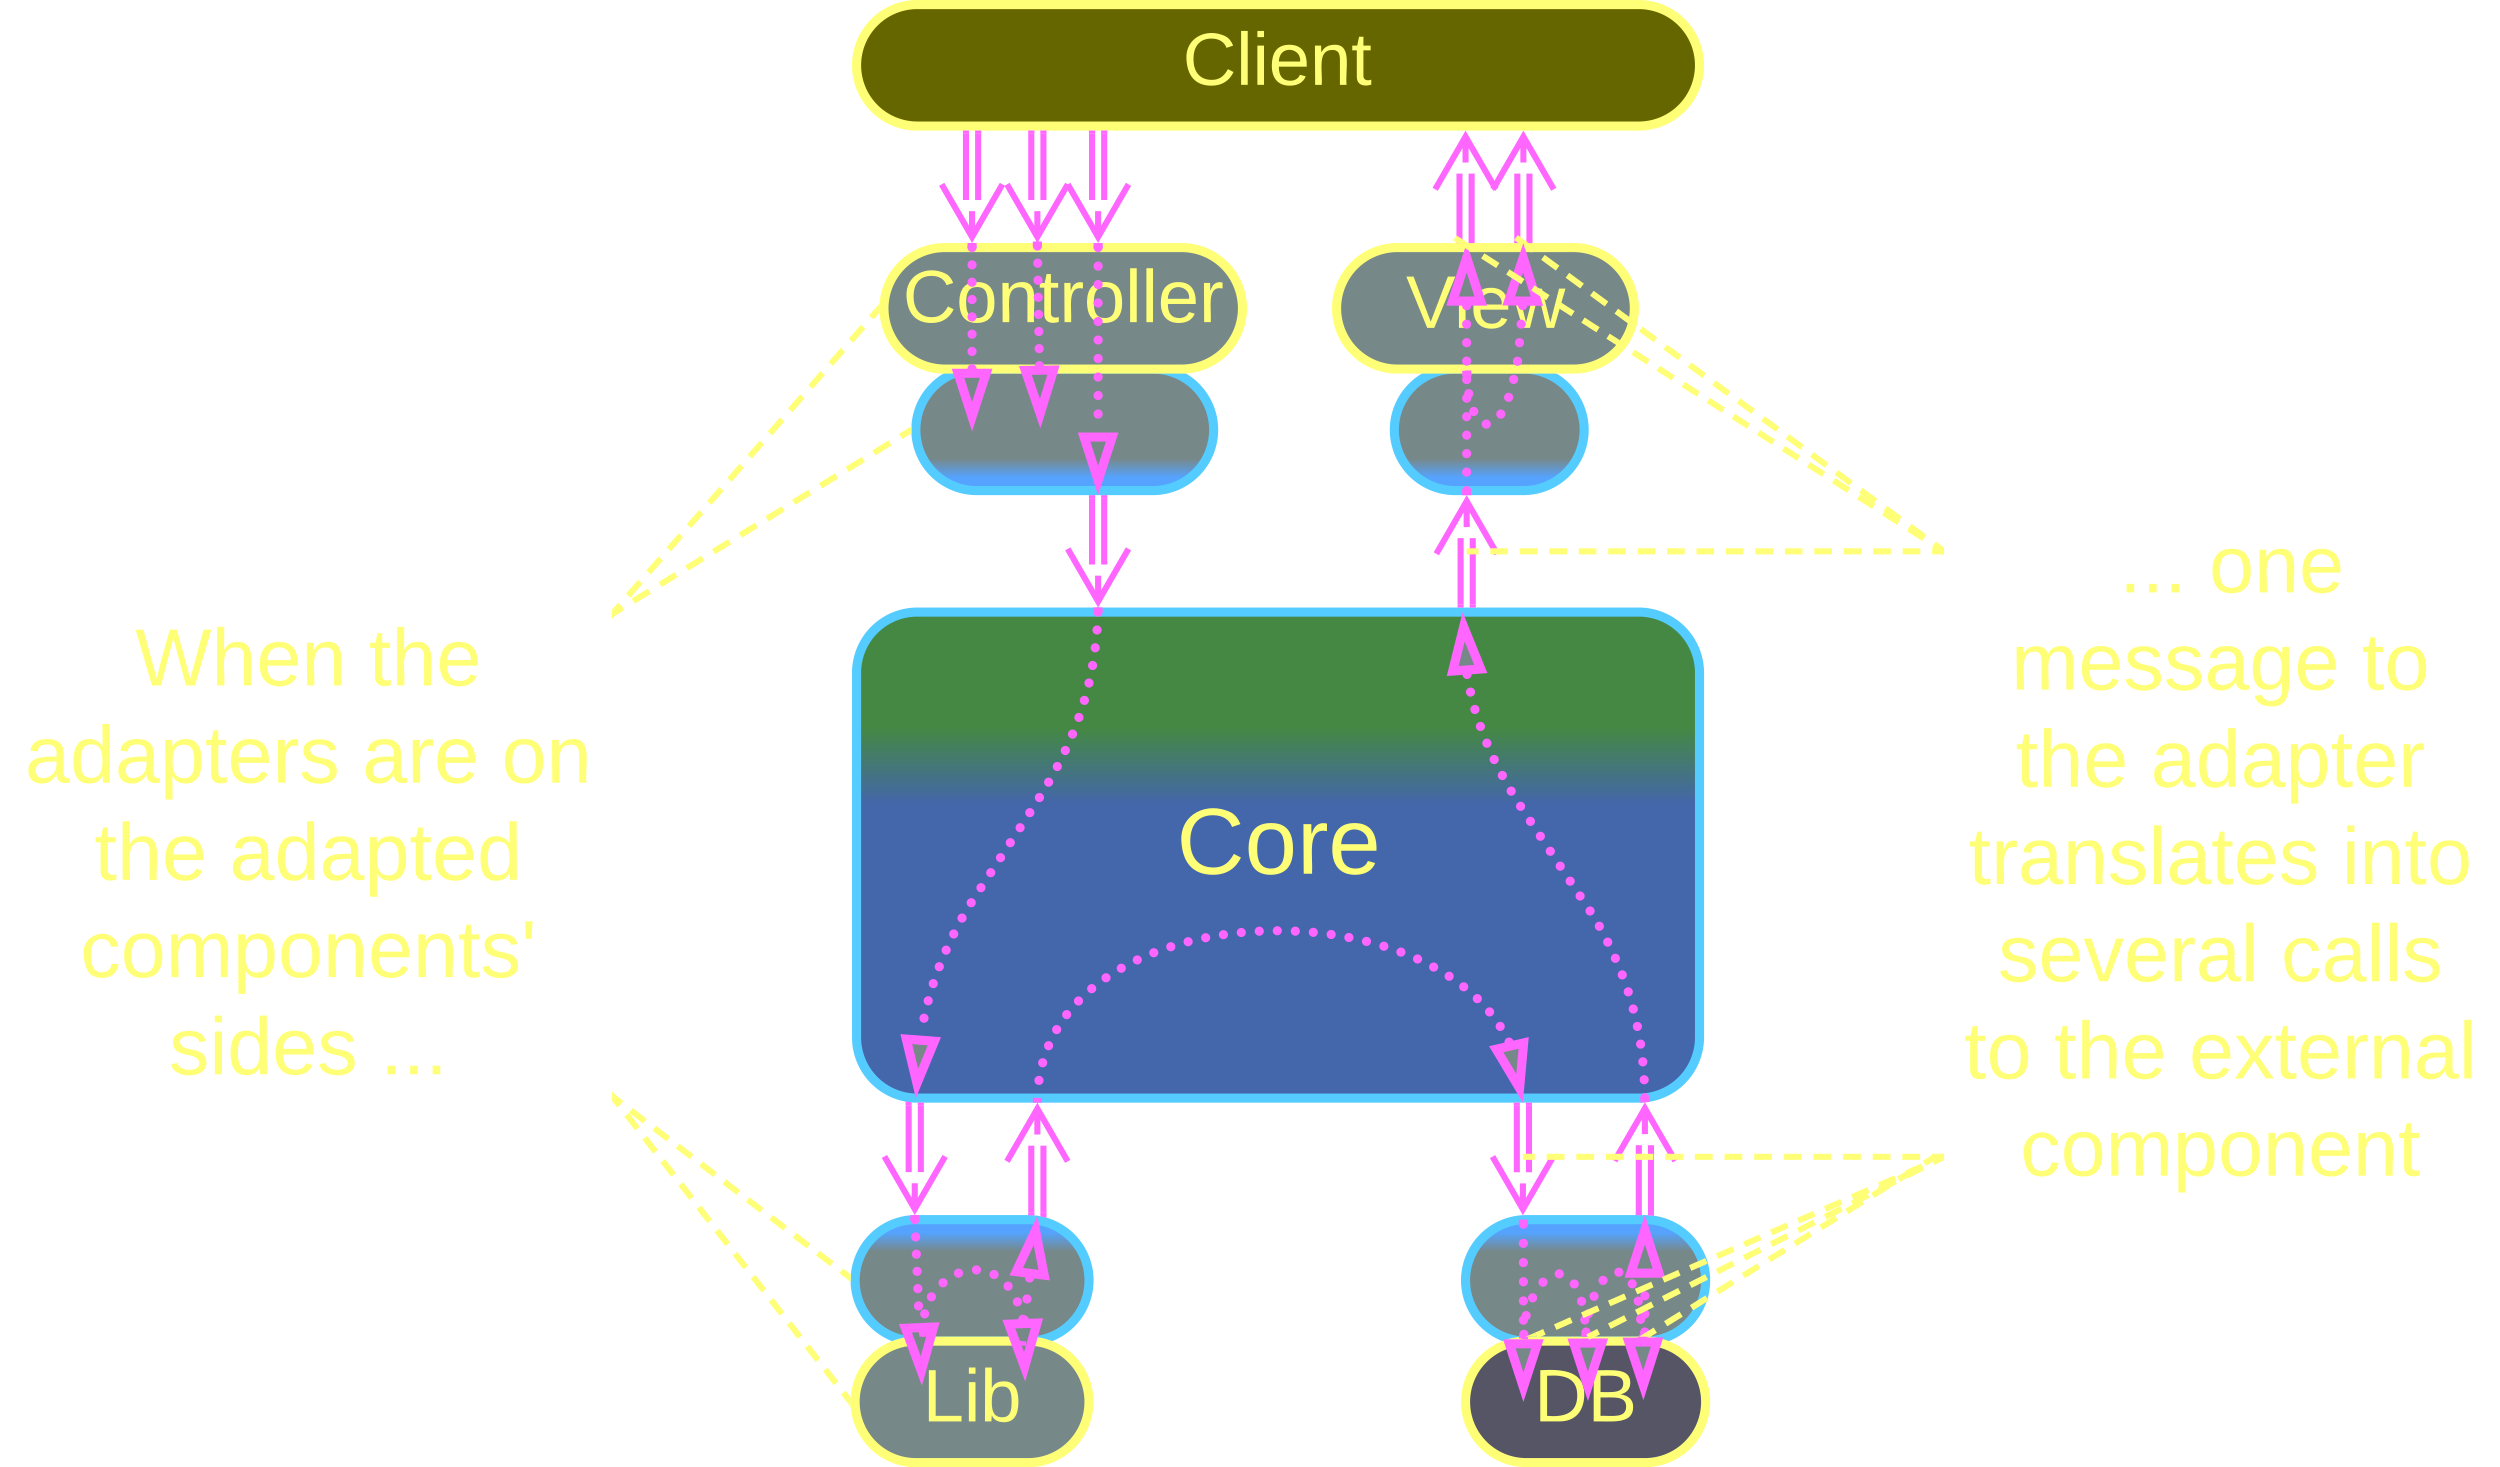 <svg xmlns="http://www.w3.org/2000/svg" xmlns:xlink="http://www.w3.org/1999/xlink" xmlns:lucid="lucid" width="823" height="483"><g transform="translate(-218.5 -258.5)" lucid:page-tab-id="0_0"><path d="M500.48 480a20 20 0 0 1 20-20h237.5a20 20 0 0 1 20 20v120a20 20 0 0 1-20 20h-237.5a20 20 0 0 1-20-20z" stroke="#5cf" stroke-width="3" fill="url(#a)"/><use xlink:href="#b" transform="matrix(1,0,0,1,505.478,465) translate(100.383 81.139)"/><path d="M582 422.5v21.84M578 422.5v21.84" stroke="#f6f" stroke-width="2" fill="none"/><path d="M582.98 422.53H581v-1.03H583zM578.98 422.53H577v-1.03H579z" stroke="#f6f" stroke-width=".05" fill="#f6f"/><path d="M590 439.18l-10 17.32-10-17.32m10 17.32V448M699.33 457.5v-21.84M703.33 457.5v-21.84" stroke="#f6f" stroke-width="2" fill="none"/><path d="M700.3 458.5h-1.94v-1.03h1.95zM704.3 458.5h-1.94v-1.03h1.95z" stroke="#f6f" stroke-width=".05" fill="#f6f"/><path d="M691.33 440.82l10-17.32 10 17.32m-10-17.32v8.5" stroke="#f6f" stroke-width="2" fill="none"/><path d="M700.96 680a20 20 0 0 1 20-20H760a20 20 0 0 1 20 20 20 20 0 0 1-20 20h-39.04a20 20 0 0 1-20-20z" stroke="#5cf" stroke-width="3" fill="url(#c)" transform="matrix(-1,1.2246467991473532e-16,-1.2246467991473532e-16,-1,1480.956,1360)"/><path d="M500 680a20 20 0 0 1 20-20h37a20 20 0 0 1 20 20 20 20 0 0 1-20 20h-37a20 20 0 0 1-20-20z" stroke="#5cf" stroke-width="3" fill="url(#d)" transform="matrix(-1,1.2246467991473532e-16,-1.2246467991473532e-16,-1,1077.013,1360)"/><path d="M780 720a20 20 0 0 1-20 20h-39.04a20 20 0 0 1-20-20 20 20 0 0 1 20-20H760a20 20 0 0 1 20 20z" stroke="#ff7" stroke-width="3" fill="#556"/><use xlink:href="#e" transform="matrix(1,-2.4492935982947064e-16,2.4492935982947064e-16,1,705.956,705) translate(17.564 21.431)"/><path d="M577 720a20 20 0 0 1-20 20h-37a20 20 0 0 1-20-20 20 20 0 0 1 20-20h37a20 20 0 0 1 20 20z" stroke="#ff7" stroke-width="3" fill="#788"/><use xlink:href="#f" transform="matrix(1,-2.4492935982947064e-16,2.4492935982947064e-16,1,505,705) translate(17.243 21.431)"/><path d="M520 400a20 20 0 0 1 20-20h58.03a20 20 0 0 1 20 20 20 20 0 0 1-20 20H540a20 20 0 0 1-20-20z" stroke="#5cf" stroke-width="3" fill="url(#g)"/><path d="M677.52 400a20 20 0 0 1 20-20H720a20 20 0 0 1 20 20 20 20 0 0 1-20 20h-22.48a20 20 0 0 1-20-20z" stroke="#5cf" stroke-width="3" fill="url(#h)"/><path d="M509.5 360a20 20 0 0 1 20-20h78.02a20 20 0 0 1 20 20 20 20 0 0 1-20 20H529.5a20 20 0 0 1-20-20z" stroke="#ff7" stroke-width="3" fill="#788"/><use xlink:href="#i" transform="matrix(1,0,0,1,514.492,345) translate(1.212 19.556)"/><path d="M658.5 360a20 20 0 0 1 20-20h58.03a20 20 0 0 1 20 20 20 20 0 0 1-20 20H678.5a20 20 0 0 1-20-20z" stroke="#ff7" stroke-width="3" fill="#788"/><use xlink:href="#j" transform="matrix(1,0,0,1,663.507,345) translate(17.829 21.431)"/><path d="M521.64 622.44v21.92M517.64 622.44v21.92" stroke="#f6f" stroke-width="2" fill="none"/><path d="M522.6 622.46h-1.94v-.96h1.95zM517.1 621.24l1.5.12v1.1h-1.94v-1.33z" stroke="#f6f" stroke-width=".05" fill="#f6f"/><path d="M529.64 639.2l-10 17.32-10-17.32m10 17.32v-8.5M721.84 622.5v21.92M717.84 622.5v21.92" stroke="#f6f" stroke-width="2" fill="none"/><path d="M722.8 622.53h-1.94v-1.03h1.95zM718.8 622.53h-1.94v-1.03h1.95z" stroke="#f6f" stroke-width=".05" fill="#f6f"/><path d="M729.84 639.26l-10 17.32-10-17.32m10 17.32v-8.5M762 635.5v22M758 635.5v22M750 640.66l10-17.3 10 17.3m-10-17.3v8.5" stroke="#f6f" stroke-width="2" fill="none"/><path d="M762.98 657.47v1.26l-1.96-.15v-1.1zM758.98 657.47v1.03H757v-1.03z" stroke="#f6f" stroke-width=".05" fill="#f6f"/><path d="M562 635.66v22.07M558 635.66v22.07M550 640.82l10-17.32 10 17.32m-10-17.32v8.5" stroke="#f6f" stroke-width="2" fill="none"/><path d="M562.98 659.38l-1.96-.46v-1.2H563zM558.98 658.65l-1.9-.15H557v-.8H559z" stroke="#f6f" stroke-width=".05" fill="#f6f"/><path d="M500.48 280a20 20 0 0 1 20-20h237.5a20 20 0 0 1 20 20 20 20 0 0 1-20 20h-237.5a20 20 0 0 1-20-20z" stroke="#ff7" stroke-width="3" fill="#660"/><use xlink:href="#k" transform="matrix(1,0,0,1,505.478,265) translate(102.372 21.431)"/><path d="M540.5 302.5v21.84M536.5 302.5v21.84" stroke="#f6f" stroke-width="2" fill="none"/><path d="M541.48 302.53h-1.95v-1.03h1.95zM537.48 302.53h-1.95v-1.03h1.95z" stroke="#f6f" stroke-width=".05" fill="#f6f"/><path d="M548.5 319.18l-10 17.32-10-17.32m10 17.32V328M562 302.5v21.84M558 302.5v21.84" stroke="#f6f" stroke-width="2" fill="none"/><path d="M562.98 302.53H561v-1.03H563zM558.98 302.53H557v-1.03H559z" stroke="#f6f" stroke-width=".05" fill="#f6f"/><path d="M570 319.18l-10 17.32-10-17.32m10 17.32V328M582 302.5v21.84M578 302.5v21.84" stroke="#f6f" stroke-width="2" fill="none"/><path d="M582.98 302.53H581v-1.03H583zM578.98 302.53H577v-1.03H579z" stroke="#f6f" stroke-width=".05" fill="#f6f"/><path d="M590 319.18l-10 17.32-10-17.32m10 17.32V328M702.96 315.66v21.84M698.96 315.66v21.84M690.96 320.82l10-17.32 10 17.32m-10-17.32v8.5" stroke="#f6f" stroke-width="2" fill="none"/><path d="M703.93 337.47v1.03h-1.95v-1.03zM699.93 337.47v1.03h-1.95v-1.03z" stroke="#f6f" stroke-width=".05" fill="#f6f"/><path d="M722 315.66v21.84M718 315.66v21.84M710 320.82l10-17.32 10 17.32m-10-17.32v8.5" stroke="#f6f" stroke-width="2" fill="none"/><path d="M722.98 337.47v1.03H721v-1.03zM718.98 337.47v1.03H717v-1.03z" stroke="#f6f" stroke-width=".05" fill="#f6f"/><path d="M578.44 460.02V460a1.5 1.5 0 0 1 1.5-1.5 1.5 1.5 0 0 1 1.5 1.5 1.5 1.5 0 0 1-1.5 1.5 1.5 1.5 0 0 1-1.5-1.5m-.3 5.9a1.5 1.5 0 0 1 1.5-1.5 1.5 1.5 0 0 1 1.5 1.5 1.5 1.5 0 0 1-1.5 1.5 1.5 1.5 0 0 1-1.5-1.5v-.03m-.6 5.9v-.02a1.5 1.5 0 0 1 1.5-1.5 1.5 1.5 0 0 1 1.5 1.5 1.5 1.5 0 0 1-1.5 1.5 1.5 1.5 0 0 1-1.5-1.5m-.86 5.85v-.02a1.5 1.5 0 0 1 1.5-1.5 1.5 1.5 0 0 1 1.5 1.5 1.5 1.5 0 0 1-1.5 1.5 1.5 1.5 0 0 1-1.5-1.5m-1.18 5.8v-.02a1.5 1.5 0 0 1 1.5-1.5 1.5 1.5 0 0 1 1.5 1.5 1.5 1.5 0 0 1-1.5 1.5 1.5 1.5 0 0 1-1.5-1.5v-.02m-1.52 5.73a1.5 1.5 0 0 1 1.5-1.5 1.5 1.5 0 0 1 1.5 1.5 1.5 1.5 0 0 1-1.5 1.5 1.5 1.5 0 0 1-1.5-1.5v-.03m-1.8 5.64a1.5 1.5 0 0 1 1.5-1.5 1.5 1.5 0 0 1 1.5 1.5 1.5 1.5 0 0 1-1.5 1.5 1.5 1.5 0 0 1-1.5-1.5v-.03m-2.1 5.54v-.02a1.5 1.5 0 0 1 1.5-1.5 1.5 1.5 0 0 1 1.5 1.5 1.5 1.5 0 0 1-1.5 1.5 1.5 1.5 0 0 1-1.5-1.5v-.02m-2.38 5.42a1.5 1.5 0 0 1 1.5-1.5 1.5 1.5 0 0 1 1.5 1.5 1.5 1.5 0 0 1-1.5 1.5 1.5 1.5 0 0 1-1.5-1.5v-.03m-2.64 5.3a1.5 1.5 0 0 1 1.5-1.5 1.5 1.5 0 0 1 1.5 1.5 1.5 1.5 0 0 1-1.5 1.5 1.5 1.5 0 0 1-1.5-1.5v-.03m-2.85 5.2V516a1.5 1.5 0 0 1 1.5-1.5 1.5 1.5 0 0 1 1.5 1.5 1.5 1.5 0 0 1-1.5 1.5 1.5 1.5 0 0 1-1.5-1.5m-3.03 5.07v-.02a1.5 1.5 0 0 1 1.5-1.5 1.5 1.5 0 0 1 1.5 1.5 1.5 1.5 0 0 1-1.5 1.5 1.5 1.5 0 0 1-1.5-1.5m-3.16 5v-.02a1.5 1.5 0 0 1 1.5-1.5 1.5 1.5 0 0 1 1.5 1.5 1.5 1.5 0 0 1-1.5 1.5 1.5 1.5 0 0 1-1.5-1.5V526m-3.2 4.98a1.5 1.5 0 0 1 1.5-1.5 1.5 1.5 0 0 1 1.5 1.5 1.5 1.5 0 0 1-1.5 1.5 1.5 1.5 0 0 1-1.5-1.5v-.03m-3.23 4.97a1.5 1.5 0 0 1 1.5-1.5 1.5 1.5 0 0 1 1.5 1.5 1.5 1.5 0 0 1-1.5 1.5 1.5 1.5 0 0 1-1.5-1.5v-.03m-3.22 4.96a1.5 1.5 0 0 1 1.5-1.5 1.5 1.5 0 0 1 1.5 1.5 1.5 1.5 0 0 1-1.5 1.5 1.5 1.5 0 0 1-1.5-1.5v-.03m-3.22 4.97a1.5 1.5 0 0 1 1.5-1.5 1.5 1.5 0 0 1 1.5 1.5 1.5 1.5 0 0 1-1.5 1.5 1.5 1.5 0 0 1-1.5-1.5v-.03m-3.22 4.97a1.5 1.5 0 0 1 1.5-1.5 1.5 1.5 0 0 1 1.5 1.5 1.5 1.5 0 0 1-1.5 1.5 1.5 1.5 0 0 1-1.5-1.5v-.03m-3.2 4.98a1.5 1.5 0 0 1 1.5-1.5 1.5 1.5 0 0 1 1.5 1.5 1.5 1.5 0 0 1-1.5 1.5 1.5 1.5 0 0 1-1.5-1.5v-.03m-3.03 5.1v-.02a1.5 1.5 0 0 1 1.5-1.5 1.5 1.5 0 0 1 1.5 1.5 1.5 1.5 0 0 1-1.5 1.5 1.5 1.5 0 0 1-1.5-1.5v-.02m-2.73 5.26a1.5 1.5 0 0 1 1.5-1.5 1.5 1.5 0 0 1 1.5 1.5 1.5 1.5 0 0 1-1.5 1.5 1.5 1.5 0 0 1-1.5-1.5v-.03m-2.5 5.37v-.02a1.5 1.5 0 0 1 1.5-1.5 1.5 1.5 0 0 1 1.5 1.5 1.5 1.5 0 0 1-1.5 1.5 1.5 1.5 0 0 1-1.5-1.5m-2.26 5.46a1.5 1.5 0 0 1 1.5-1.5 1.5 1.5 0 0 1 1.5 1.5 1.5 1.5 0 0 1-1.5 1.5 1.5 1.5 0 0 1-1.5-1.5v-.03m-1.98 5.6v-.02a1.5 1.5 0 0 1 1.5-1.5 1.5 1.5 0 0 1 1.5 1.5 1.5 1.5 0 0 1-1.5 1.5 1.5 1.5 0 0 1-1.5-1.5v-.02m-1.67 5.7v-.03a1.5 1.5 0 0 1 1.5-1.5 1.5 1.5 0 0 1 1.5 1.5 1.5 1.5 0 0 1-1.5 1.5 1.5 1.5 0 0 1-1.5-1.5m-1.37 5.75a1.5 1.5 0 0 1 1.5-1.5 1.5 1.5 0 0 1 1.5 1.5 1.5 1.5 0 0 1-1.5 1.5 1.5 1.5 0 0 1-1.5-1.5v-.03" fill="#f6f"/><path d="M581.4 460.1l-2.93-.12.05-1.48h2.96z" stroke="#f6f" stroke-width=".05" fill="#f6f"/><path d="M520.37 615.16l-3.52-14.58 9.25.7z" stroke="#f6f" stroke-width="3" fill="#788"/><path d="M699.96 480.56v-.02a1.5 1.5 0 0 1 1.5-1.5 1.5 1.5 0 0 1 1.5 1.5 1.5 1.5 0 0 1-1.5 1.5 1.5 1.5 0 0 1-1.5-1.5m1.13 5.8a1.5 1.5 0 0 1 1.5-1.5 1.5 1.5 0 0 1 1.5 1.5 1.5 1.5 0 0 1-1.5 1.5 1.5 1.5 0 0 1-1.5-1.5v-.02m1.45 5.74a1.5 1.5 0 0 1 1.5-1.5 1.5 1.5 0 0 1 1.5 1.5 1.5 1.5 0 0 1-1.5 1.5 1.5 1.5 0 0 1-1.5-1.5v-.03m1.82 5.65v-.02a1.5 1.5 0 0 1 1.5-1.5 1.5 1.5 0 0 1 1.5 1.5 1.5 1.5 0 0 1-1.5 1.5 1.5 1.5 0 0 1-1.5-1.5m2.12 5.53v-.03a1.5 1.5 0 0 1 1.5-1.5 1.5 1.5 0 0 1 1.5 1.5 1.5 1.5 0 0 1-1.5 1.5 1.5 1.5 0 0 1-1.5-1.5m2.4 5.4v-.02a1.5 1.5 0 0 1 1.5-1.5 1.5 1.5 0 0 1 1.5 1.5 1.5 1.5 0 0 1-1.5 1.5 1.5 1.5 0 0 1-1.5-1.5m2.7 5.27v-.02a1.5 1.5 0 0 1 1.5-1.5 1.5 1.5 0 0 1 1.5 1.5 1.5 1.5 0 0 1-1.5 1.5 1.5 1.5 0 0 1-1.5-1.5m2.9 5.15a1.5 1.5 0 0 1 1.5-1.5 1.5 1.5 0 0 1 1.5 1.5 1.5 1.5 0 0 1-1.5 1.5 1.5 1.5 0 0 1-1.5-1.5v-.03m3.1 5.07v-.03a1.5 1.5 0 0 1 1.5-1.5 1.5 1.5 0 0 1 1.5 1.5 1.5 1.5 0 0 1-1.5 1.5 1.5 1.5 0 0 1-1.5-1.5m3.24 4.94a1.5 1.5 0 0 1 1.5-1.5 1.5 1.5 0 0 1 1.5 1.5 1.5 1.5 0 0 1-1.5 1.5 1.5 1.5 0 0 1-1.5-1.5v-.02m3.27 4.95v-.02a1.5 1.5 0 0 1 1.5-1.5 1.5 1.5 0 0 1 1.5 1.5 1.5 1.5 0 0 1-1.5 1.5 1.5 1.5 0 0 1-1.5-1.5m3.28 4.94a1.5 1.5 0 0 1 1.5-1.5 1.5 1.5 0 0 1 1.5 1.5 1.5 1.5 0 0 1-1.5 1.5 1.5 1.5 0 0 1-1.5-1.5v-.03m3.26 4.96v-.02a1.5 1.5 0 0 1 1.5-1.5 1.5 1.5 0 0 1 1.5 1.5 1.5 1.5 0 0 1-1.5 1.5 1.5 1.5 0 0 1-1.5-1.5m3.27 4.93a1.5 1.5 0 0 1 1.5-1.5 1.5 1.5 0 0 1 1.5 1.5 1.5 1.5 0 0 1-1.5 1.5 1.5 1.5 0 0 1-1.5-1.5v-.03m3.28 4.95v-.03a1.5 1.5 0 0 1 1.5-1.5 1.5 1.5 0 0 1 1.5 1.5 1.5 1.5 0 0 1-1.5 1.5 1.5 1.5 0 0 1-1.5-1.5m3.27 4.93a1.5 1.5 0 0 1 1.5-1.5 1.5 1.5 0 0 1 1.5 1.5 1.5 1.5 0 0 1-1.5 1.5 1.5 1.5 0 0 1-1.5-1.5v-.02m3.05 5.07v-.02a1.5 1.5 0 0 1 1.5-1.5 1.5 1.5 0 0 1 1.5 1.5 1.5 1.5 0 0 1-1.5 1.5 1.5 1.5 0 0 1-1.5-1.5m2.76 5.24v-.02a1.5 1.5 0 0 1 1.5-1.5 1.5 1.5 0 0 1 1.5 1.5 1.5 1.5 0 0 1-1.5 1.5 1.5 1.5 0 0 1-1.5-1.5m2.52 5.35v-.02a1.5 1.5 0 0 1 1.5-1.5 1.5 1.5 0 0 1 1.5 1.5 1.5 1.5 0 0 1-1.5 1.5 1.5 1.5 0 0 1-1.5-1.5m2.27 5.47v-.02a1.5 1.5 0 0 1 1.5-1.5 1.5 1.5 0 0 1 1.5 1.5 1.5 1.5 0 0 1-1.5 1.5 1.5 1.5 0 0 1-1.5-1.5m1.97 5.58a1.5 1.5 0 0 1 1.5-1.5 1.5 1.5 0 0 1 1.5 1.5 1.5 1.5 0 0 1-1.5 1.5 1.5 1.5 0 0 1-1.5-1.5v-.02m1.65 5.7v-.02a1.5 1.5 0 0 1 1.5-1.5 1.5 1.5 0 0 1 1.5 1.5 1.5 1.5 0 0 1-1.5 1.5 1.5 1.5 0 0 1-1.5-1.5m1.35 5.76v-.02a1.5 1.5 0 0 1 1.5-1.5 1.5 1.5 0 0 1 1.5 1.5 1.5 1.5 0 0 1-1.5 1.5 1.5 1.5 0 0 1-1.5-1.5m1.07 5.82a1.5 1.5 0 0 1 1.5-1.5 1.5 1.5 0 0 1 1.5 1.5 1.5 1.5 0 0 1-1.5 1.5 1.5 1.5 0 0 1-1.5-1.5v-.03m.73 5.88v-.02a1.5 1.5 0 0 1 1.5-1.5 1.5 1.5 0 0 1 1.5 1.5 1.5 1.5 0 0 1-1.5 1.5 1.5 1.5 0 0 1-1.5-1.5m.45 5.9a1.5 1.5 0 0 1 1.5-1.5 1.5 1.5 0 0 1 1.5 1.5 1.5 1.5 0 0 1-1.5 1.5 1.5 1.5 0 0 1-1.5-1.5v-.03m.2 5.93a1.5 1.5 0 0 1 1.5-1.5 1.5 1.5 0 0 1 1.5 1.5 1.5 1.5 0 0 1-1.5 1.5 1.5 1.5 0 0 1-1.5-1.5v-.03" fill="#f6f"/><path d="M700.34 464.84l5.64 13.9-9.25.66z" stroke="#f6f" stroke-width="3" fill="#788"/><path d="M761.47 621.2l-.14.04-2.8.22-.02-1.64 2.96-.03z" stroke="#f6f" stroke-width=".05" fill="#f6f"/><path d="M713.77 601.57a1.5 1.5 0 0 1 1.5-1.5 1.5 1.5 0 0 1 1.5 1.5 1.5 1.5 0 0 1-1.5 1.5 1.5 1.5 0 0 1-1.5-1.5v-.03m-2.9-5.14a1.5 1.5 0 0 1 1.5-1.5 1.5 1.5 0 0 1 1.5 1.5 1.5 1.5 0 0 1-1.5 1.5 1.5 1.5 0 0 1-1.5-1.5v-.03m-3.5-4.75a1.5 1.5 0 0 1 1.5-1.5 1.5 1.5 0 0 1 1.5 1.5 1.5 1.5 0 0 1-1.5 1.5 1.5 1.5 0 0 1-1.5-1.5v-.03m-4.04-4.32v-.02a1.5 1.5 0 0 1 1.5-1.5 1.5 1.5 0 0 1 1.5 1.5 1.5 1.5 0 0 1-1.5 1.5 1.5 1.5 0 0 1-1.5-1.5m-4.47-3.88v-.02a1.5 1.5 0 0 1 1.5-1.5 1.5 1.5 0 0 1 1.5 1.5 1.5 1.5 0 0 1-1.5 1.5 1.5 1.5 0 0 1-1.5-1.5m-4.8-3.44v-.02a1.5 1.5 0 0 1 1.5-1.5 1.5 1.5 0 0 1 1.5 1.5 1.5 1.5 0 0 1-1.5 1.5 1.5 1.5 0 0 1-1.5-1.5m-5.1-3.03a1.5 1.5 0 0 1 1.5-1.5 1.5 1.5 0 0 1 1.5 1.5 1.5 1.5 0 0 1-1.5 1.5 1.5 1.5 0 0 1-1.5-1.5v-.03m-5.3-2.63a1.5 1.5 0 0 1 1.5-1.5 1.5 1.5 0 0 1 1.5 1.5 1.5 1.5 0 0 1-1.5 1.5 1.5 1.5 0 0 1-1.5-1.5v-.02m-5.48-2.23v-.02a1.5 1.5 0 0 1 1.5-1.5 1.5 1.5 0 0 1 1.5 1.5 1.5 1.5 0 0 1-1.5 1.5 1.5 1.5 0 0 1-1.5-1.5m-5.6-1.93a1.5 1.5 0 0 1 1.5-1.5 1.5 1.5 0 0 1 1.5 1.5 1.5 1.5 0 0 1-1.5 1.5 1.5 1.5 0 0 1-1.5-1.5v-.03m-5.72-1.55a1.5 1.5 0 0 1 1.5-1.5 1.5 1.5 0 0 1 1.5 1.5 1.5 1.5 0 0 1-1.5 1.5 1.5 1.5 0 0 1-1.5-1.5v-.03m-5.8-1.26a1.5 1.5 0 0 1 1.5-1.5 1.5 1.5 0 0 1 1.5 1.5 1.5 1.5 0 0 1-1.5 1.5 1.5 1.5 0 0 1-1.5-1.5v-.03m-5.84-.95v-.02a1.5 1.5 0 0 1 1.5-1.5 1.5 1.5 0 0 1 1.5 1.5 1.5 1.5 0 0 1-1.5 1.5 1.5 1.5 0 0 1-1.5-1.5m-5.88-.7a1.5 1.5 0 0 1 1.5-1.5 1.5 1.5 0 0 1 1.5 1.5 1.5 1.5 0 0 1-1.5 1.5 1.5 1.5 0 0 1-1.5-1.5v-.02m-5.92-.37a1.5 1.5 0 0 1 1.5-1.5 1.5 1.5 0 0 1 1.5 1.5 1.5 1.5 0 0 1-1.5 1.5 1.5 1.5 0 0 1-1.5-1.5V565m-5.93-.1a1.5 1.5 0 0 1 1.5-1.5 1.5 1.5 0 0 1 1.5 1.5 1.5 1.5 0 0 1-1.5 1.5 1.5 1.5 0 0 1-1.5-1.5v-.02m-5.94.18a1.5 1.5 0 0 1 1.5-1.5 1.5 1.5 0 0 1 1.5 1.5 1.5 1.5 0 0 1-1.5 1.5 1.5 1.5 0 0 1-1.5-1.5v-.03m-5.92.46v-.02a1.5 1.5 0 0 1 1.5-1.5 1.5 1.5 0 0 1 1.5 1.5 1.5 1.5 0 0 1-1.5 1.5 1.5 1.5 0 0 1-1.5-1.5v-.02m-5.88.75a1.5 1.5 0 0 1 1.5-1.5 1.5 1.5 0 0 1 1.5 1.5 1.5 1.5 0 0 1-1.5 1.5 1.5 1.5 0 0 1-1.5-1.5v-.03m-5.85 1.03a1.5 1.5 0 0 1 1.5-1.5 1.5 1.5 0 0 1 1.5 1.5 1.5 1.5 0 0 1-1.5 1.5 1.5 1.5 0 0 1-1.5-1.5v-.03m-5.77 1.36v-.02a1.5 1.5 0 0 1 1.5-1.5 1.5 1.5 0 0 1 1.5 1.5 1.5 1.5 0 0 1-1.5 1.5 1.5 1.5 0 0 1-1.5-1.5m-5.7 1.68v-.02a1.5 1.5 0 0 1 1.5-1.5 1.5 1.5 0 0 1 1.5 1.5 1.5 1.5 0 0 1-1.5 1.5 1.5 1.5 0 0 1-1.5-1.5m-5.6 2v-.03a1.5 1.5 0 0 1 1.5-1.5 1.5 1.5 0 0 1 1.5 1.5 1.5 1.5 0 0 1-1.5 1.5 1.5 1.5 0 0 1-1.5-1.5m-5.44 2.37a1.5 1.5 0 0 1 1.5-1.5 1.5 1.5 0 0 1 1.5 1.5 1.5 1.5 0 0 1-1.5 1.5 1.5 1.5 0 0 1-1.5-1.5v-.03m-5.26 2.77a1.5 1.5 0 0 1 1.5-1.5 1.5 1.5 0 0 1 1.5 1.5 1.5 1.5 0 0 1-1.5 1.5 1.5 1.5 0 0 1-1.5-1.5v-.03m-5.03 3.2v-.03a1.5 1.5 0 0 1 1.5-1.5 1.5 1.5 0 0 1 1.5 1.5 1.5 1.5 0 0 1-1.5 1.5 1.5 1.5 0 0 1-1.5-1.5m-4.72 3.6v-.02a1.5 1.5 0 0 1 1.5-1.5 1.5 1.5 0 0 1 1.5 1.5 1.5 1.5 0 0 1-1.5 1.5 1.5 1.5 0 0 1-1.5-1.5m-4.34 4.06a1.5 1.5 0 0 1 1.5-1.5 1.5 1.5 0 0 1 1.5 1.5 1.5 1.5 0 0 1-1.5 1.5 1.5 1.5 0 0 1-1.5-1.5v-.02m-3.88 4.5a1.5 1.5 0 0 1 1.5-1.5 1.5 1.5 0 0 1 1.5 1.5 1.5 1.5 0 0 1-1.5 1.5 1.5 1.5 0 0 1-1.5-1.5v-.02m-3.3 4.95a1.5 1.5 0 0 1 1.5-1.5 1.5 1.5 0 0 1 1.5 1.5 1.5 1.5 0 0 1-1.5 1.5 1.5 1.5 0 0 1-1.5-1.5v-.02m-2.66 5.33a1.5 1.5 0 0 1 1.5-1.5 1.5 1.5 0 0 1 1.5 1.5 1.5 1.5 0 0 1-1.5 1.5 1.5 1.5 0 0 1-1.5-1.5v-.02m-1.95 5.63a1.5 1.5 0 0 1 1.5-1.5 1.5 1.5 0 0 1 1.5 1.5 1.5 1.5 0 0 1-1.5 1.5 1.5 1.5 0 0 1-1.5-1.5v-.02m-1.22 5.83a1.5 1.5 0 0 1 1.5-1.5 1.5 1.5 0 0 1 1.5 1.5 1.5 1.5 0 0 1-1.5 1.5 1.5 1.5 0 0 1-1.5-1.5v-.02" fill="#f6f"/><path d="M718.75 616.77l-7.7-12.87 9.04-2.07z" stroke="#f6f" stroke-width="3" fill="#788"/><path d="M561.5 619.98l-.02 1.52h-2.96l.03-1.56z" stroke="#f6f" stroke-width=".05" fill="#f6f"/><path d="M518.2 660.04v-.02a1.5 1.5 0 0 1 1.5-1.5 1.5 1.5 0 0 1 1.5 1.5 1.5 1.5 0 0 1-1.5 1.5 1.5 1.5 0 0 1-1.5-1.5m.24 5.7v-.02a1.5 1.5 0 0 1 1.5-1.5 1.5 1.5 0 0 1 1.5 1.5 1.5 1.5 0 0 1-1.5 1.5 1.5 1.5 0 0 1-1.5-1.5v-.02m.24 5.7a1.5 1.5 0 0 1 1.5-1.5 1.5 1.5 0 0 1 1.5 1.5 1.5 1.5 0 0 1-1.5 1.5 1.5 1.5 0 0 1-1.5-1.5v-.02m.24 5.7v-.02a1.5 1.5 0 0 1 1.5-1.5 1.5 1.5 0 0 1 1.5 1.5 1.5 1.5 0 0 1-1.5 1.5 1.5 1.5 0 0 1-1.5-1.5m.24 5.7v-.02a1.5 1.5 0 0 1 1.5-1.5 1.5 1.5 0 0 1 1.5 1.5 1.5 1.5 0 0 1-1.5 1.5 1.5 1.5 0 0 1-1.5-1.5v-.02m.23 5.7a1.5 1.5 0 0 1 1.5-1.5 1.5 1.5 0 0 1 1.5 1.5 1.5 1.5 0 0 1-1.5 1.5 1.5 1.5 0 0 1-1.5-1.5v-.02" fill="#f6f"/><path d="M521.17 660l-2.94.12-.06-1.48 1.77-.14h1.17z" stroke="#f6f" stroke-width=".05" fill="#f6f"/><path d="M521.8 709.82l-5.23-14.06 9.26-.4z" stroke="#f6f" stroke-width="3" fill="#788"/><path d="M521.04 697.02a1.5 1.5 0 0 1 1.5-1.5 1.5 1.5 0 0 1 1.5 1.5 1.5 1.5 0 0 1-1.5 1.5 1.5 1.5 0 0 1-1.5-1.5v-.03m.37-5.98a1.5 1.5 0 0 1 1.5-1.5 1.5 1.5 0 0 1 1.5 1.5 1.5 1.5 0 0 1-1.5 1.5 1.5 1.5 0 0 1-1.5-1.5V691m2.2-5.56v-.02a1.5 1.5 0 0 1 1.5-1.5 1.5 1.5 0 0 1 1.5 1.5 1.5 1.5 0 0 1-1.5 1.5 1.5 1.5 0 0 1-1.5-1.5m3.84-4.6v-.02a1.5 1.5 0 0 1 1.5-1.5 1.5 1.5 0 0 1 1.5 1.5 1.5 1.5 0 0 1-1.5 1.5 1.5 1.5 0 0 1-1.5-1.5v-.02m5.1-3.13v-.02a1.5 1.5 0 0 1 1.5-1.5 1.5 1.5 0 0 1 1.5 1.5 1.5 1.5 0 0 1-1.5 1.5 1.5 1.5 0 0 1-1.5-1.5m5.9-1.04v-.02a1.5 1.5 0 0 1 1.5-1.5 1.5 1.5 0 0 1 1.5 1.5 1.5 1.5 0 0 1-1.5 1.5 1.5 1.5 0 0 1-1.5-1.5v-.02m5.8 1.52a1.5 1.5 0 0 1 1.5-1.5 1.5 1.5 0 0 1 1.5 1.5 1.5 1.5 0 0 1-1.5 1.5 1.5 1.5 0 0 1-1.5-1.5v-.03m4.6 3.86a1.5 1.5 0 0 1 1.5-1.5 1.5 1.5 0 0 1 1.5 1.5 1.5 1.5 0 0 1-1.5 1.5 1.5 1.5 0 0 1-1.5-1.5v-.02m3.07 5.2a1.5 1.5 0 0 1 1.5-1.5 1.5 1.5 0 0 1 1.5 1.5 1.5 1.5 0 0 1-1.5 1.5 1.5 1.5 0 0 1-1.5-1.5v-.03m1.8 5.8v-.03a1.5 1.5 0 0 1 1.5-1.5 1.5 1.5 0 0 1 1.5 1.5 1.5 1.5 0 0 1-1.5 1.5 1.5 1.5 0 0 1-1.5-1.5v-.02" fill="#f6f"/><path d="M524.15 698.5h-2.96l-.13-1.4 2.94-.26z" stroke="#f6f" stroke-width=".05" fill="#f6f"/><path d="M555.8 708.48l-5.2-14.07 9.28-.36z" stroke="#f6f" stroke-width="3" fill="#788"/><path d="M555.95 679.2a1.5 1.5 0 0 1 1.5-1.5 1.5 1.5 0 0 1 1.5 1.5 1.5 1.5 0 0 1-1.5 1.5 1.5 1.5 0 0 1-1.5-1.5v-.02m-.87 6.97v-.02a1.5 1.5 0 0 1 1.5-1.5 1.5 1.5 0 0 1 1.5 1.5 1.5 1.5 0 0 1-1.5 1.5 1.5 1.5 0 0 1-1.5-1.5m-.86 6.96v-.03a1.5 1.5 0 0 1 1.5-1.5 1.5 1.5 0 0 1 1.5 1.5 1.5 1.5 0 0 1-1.5 1.5 1.5 1.5 0 0 1-1.5-1.5" fill="#f6f"/><path d="M559.4 663.55l2.83 14.73-9.2-1.15z" stroke="#f6f" stroke-width="3" fill="#788"/><path d="M556.32 700.16l-.17 1.34h-2.97l.2-1.7z" stroke="#f6f" stroke-width=".05" fill="#f6f"/><path d="M718.68 697.77a1.5 1.5 0 0 1 1.5-1.5 1.5 1.5 0 0 1 1.5 1.5 1.5 1.5 0 0 1-1.5 1.5 1.5 1.5 0 0 1-1.5-1.5v-.02m.73-6.15a1.5 1.5 0 0 1 1.5-1.5 1.5 1.5 0 0 1 1.5 1.5 1.5 1.5 0 0 1-1.5 1.5 1.5 1.5 0 0 1-1.5-1.5v-.03m2.13-5.82a1.5 1.5 0 0 1 1.5-1.5 1.5 1.5 0 0 1 1.5 1.5 1.5 1.5 0 0 1-1.5 1.5 1.5 1.5 0 0 1-1.5-1.5v-.02m3.42-5.12a1.5 1.5 0 0 1 1.5-1.5 1.5 1.5 0 0 1 1.5 1.5 1.5 1.5 0 0 1-1.5 1.5 1.5 1.5 0 0 1-1.5-1.5v-.02m5.35-2.74a1.5 1.5 0 0 1 1.5-1.5 1.5 1.5 0 0 1 1.5 1.5 1.5 1.5 0 0 1-1.5 1.5 1.5 1.5 0 0 1-1.5-1.5v-.03m4.94 3.4v-.03a1.5 1.5 0 0 1 1.5-1.5 1.5 1.5 0 0 1 1.5 1.5 1.5 1.5 0 0 1-1.5 1.5 1.5 1.5 0 0 1-1.5-1.5m2.38 5.72v-.02a1.5 1.5 0 0 1 1.5-1.5 1.5 1.5 0 0 1 1.5 1.5 1.5 1.5 0 0 1-1.5 1.5 1.5 1.5 0 0 1-1.5-1.5v-.02m1.1 6.15a1.5 1.5 0 0 1 1.5-1.5 1.5 1.5 0 0 1 1.5 1.5 1.5 1.5 0 0 1-1.5 1.5 1.5 1.5 0 0 1-1.5-1.5v-.02" fill="#f6f"/><path d="M720.18 697.72l-.18 1.53" stroke="#f6f" stroke-width="3" fill="none"/><path d="M741.24 714.9l-4.67-14.26 9.26-.02z" stroke="#f6f" stroke-width="3" fill="#788"/><path d="M718.5 661.5a1.5 1.5 0 0 1 1.5-1.5 1.5 1.5 0 0 1 1.5 1.5 1.5 1.5 0 0 1-1.5 1.5 1.5 1.5 0 0 1-1.5-1.5m0 6.33v-.02a1.5 1.5 0 0 1 1.5-1.5 1.5 1.5 0 0 1 1.5 1.5 1.5 1.5 0 0 1-1.5 1.5 1.5 1.5 0 0 1-1.5-1.5m0 6.34a1.5 1.5 0 0 1 1.5-1.5 1.5 1.5 0 0 1 1.5 1.5 1.5 1.5 0 0 1-1.5 1.5 1.5 1.5 0 0 1-1.5-1.5v-.03m0 6.36v-.02a1.5 1.5 0 0 1 1.5-1.5 1.5 1.5 0 0 1 1.5 1.5 1.5 1.5 0 0 1-1.5 1.5 1.5 1.5 0 0 1-1.5-1.5v-.02m0 6.35v-.02a1.5 1.5 0 0 1 1.5-1.5 1.5 1.5 0 0 1 1.5 1.5 1.5 1.5 0 0 1-1.5 1.5 1.5 1.5 0 0 1-1.5-1.5m0 6.33a1.5 1.5 0 0 1 1.5-1.5 1.5 1.5 0 0 1 1.5 1.5 1.5 1.5 0 0 1-1.5 1.5 1.5 1.5 0 0 1-1.5-1.5v-.03" fill="#f6f"/><path d="M720 661.54V660" stroke="#f6f" stroke-width="3" fill="none"/><path d="M720 715.15l-4.63-14.27h9.26z" stroke="#f6f" stroke-width="3" fill="#788"/><path d="M739.16 697.02a1.5 1.5 0 0 1 1.5-1.5 1.5 1.5 0 0 1 1.5 1.5 1.5 1.5 0 0 1-1.5 1.5 1.5 1.5 0 0 1-1.5-1.5V697m.72-6a1.5 1.5 0 0 1 1.5-1.5 1.5 1.5 0 0 1 1.5 1.5 1.5 1.5 0 0 1-1.5 1.5 1.5 1.5 0 0 1-1.5-1.5v-.03m1.88-5.7v-.03a1.5 1.5 0 0 1 1.5-1.5 1.5 1.5 0 0 1 1.5 1.5 1.5 1.5 0 0 1-1.5 1.5 1.5 1.5 0 0 1-1.5-1.5m2.96-5.23a1.5 1.5 0 0 1 1.5-1.5 1.5 1.5 0 0 1 1.5 1.5 1.5 1.5 0 0 1-1.5 1.5 1.5 1.5 0 0 1-1.5-1.5v-.02m5.2-2.67a1.5 1.5 0 0 1 1.5-1.5 1.5 1.5 0 0 1 1.5 1.5 1.5 1.5 0 0 1-1.5 1.5 1.5 1.5 0 0 1-1.5-1.5v-.02m4.4 3.83a1.5 1.5 0 0 1 1.5-1.5 1.5 1.5 0 0 1 1.5 1.5 1.5 1.5 0 0 1-1.5 1.5 1.5 1.5 0 0 1-1.5-1.5v-.02m1.98 5.74a1.5 1.5 0 0 1 1.5-1.5 1.5 1.5 0 0 1 1.5 1.5 1.5 1.5 0 0 1-1.5 1.5 1.5 1.5 0 0 1-1.5-1.5v-.03m.78 6.04v-.02a1.5 1.5 0 0 1 1.5-1.5 1.5 1.5 0 0 1 1.5 1.5 1.5 1.5 0 0 1-1.5 1.5 1.5 1.5 0 0 1-1.5-1.5m.77 6.03a1.5 1.5 0 0 1 1.5-1.5 1.5 1.5 0 0 1 1.5 1.5 1.5 1.5 0 0 1-1.5 1.5 1.5 1.5 0 0 1-1.5-1.5v-.03" fill="#f6f"/><path d="M742.13 697.15l-.17 1.35H739l.2-1.7z" stroke="#f6f" stroke-width=".05" fill="#f6f"/><path d="M759.47 714.58l-4.74-14.24 9.27-.06z" stroke="#f6f" stroke-width="3" fill="#788"/><path d="M758.5 697a1.5 1.5 0 0 1 1.5-1.5 1.5 1.5 0 0 1 1.5 1.5 1.5 1.5 0 0 1-1.5 1.5 1.5 1.5 0 0 1-1.5-1.5m0-5.95a1.5 1.5 0 0 1 1.5-1.5 1.5 1.5 0 0 1 1.5 1.5 1.5 1.5 0 0 1-1.5 1.5 1.5 1.5 0 0 1-1.5-1.5v-.02m0-5.93v-.02a1.5 1.5 0 0 1 1.5-1.5 1.5 1.5 0 0 1 1.5 1.5 1.5 1.5 0 0 1-1.5 1.5 1.5 1.5 0 0 1-1.5-1.5" fill="#f6f"/><path d="M761.48 698.6l-1.42-.1h-1.53v-1.54h2.95z" stroke="#f6f" stroke-width=".05" fill="#f6f"/><path d="M760 663.35l4.63 14.27h-9.26z" stroke="#f6f" stroke-width="3" fill="#788"/><path d="M537 340a1.5 1.5 0 0 1 1.5-1.5 1.5 1.5 0 0 1 1.5 1.5 1.5 1.5 0 0 1-1.5 1.5 1.5 1.5 0 0 1-1.5-1.5m0 5.7a1.5 1.5 0 0 1 1.5-1.5 1.5 1.5 0 0 1 1.5 1.5 1.5 1.5 0 0 1-1.5 1.5 1.5 1.5 0 0 1-1.5-1.5v-.02m0 5.73a1.5 1.5 0 0 1 1.5-1.5 1.5 1.5 0 0 1 1.5 1.5 1.5 1.5 0 0 1-1.5 1.5 1.5 1.5 0 0 1-1.5-1.5v-.02m0 5.73a1.5 1.5 0 0 1 1.5-1.5 1.5 1.5 0 0 1 1.5 1.5 1.5 1.5 0 0 1-1.5 1.5 1.5 1.5 0 0 1-1.5-1.5v-.02m0 5.72a1.5 1.5 0 0 1 1.5-1.5 1.5 1.5 0 0 1 1.5 1.5 1.5 1.5 0 0 1-1.5 1.5 1.5 1.5 0 0 1-1.5-1.5v-.03m0 5.73a1.5 1.5 0 0 1 1.5-1.5 1.5 1.5 0 0 1 1.5 1.5 1.5 1.5 0 0 1-1.5 1.5 1.5 1.5 0 0 1-1.5-1.5v-.03m0 5.73v-.02a1.5 1.5 0 0 1 1.5-1.5 1.5 1.5 0 0 1 1.5 1.5 1.5 1.5 0 0 1-1.5 1.5 1.5 1.5 0 0 1-1.5-1.5m0 5.7a1.5 1.5 0 0 1 1.5-1.5 1.5 1.5 0 0 1 1.5 1.5 1.5 1.5 0 0 1-1.5 1.5 1.5 1.5 0 0 1-1.5-1.5" fill="#f6f"/><path d="M539.98 340.04h-2.95v-1.54h2.95z" stroke="#f6f" stroke-width=".05" fill="#f6f"/><path d="M538.5 395.65l-4.63-14.27h9.27z" stroke="#f6f" stroke-width="3" fill="#788"/><path d="M558.52 339.5a1.5 1.5 0 0 1 1.5-1.5 1.5 1.5 0 0 1 1.5 1.5 1.5 1.5 0 0 1-1.5 1.5 1.5 1.5 0 0 1-1.5-1.5m.1 5.64a1.5 1.5 0 0 1 1.5-1.5 1.5 1.5 0 0 1 1.5 1.5 1.5 1.5 0 0 1-1.5 1.5 1.5 1.5 0 0 1-1.5-1.5v-.03m.1 5.67v-.02a1.5 1.5 0 0 1 1.5-1.5 1.5 1.5 0 0 1 1.5 1.5 1.5 1.5 0 0 1-1.5 1.5 1.5 1.5 0 0 1-1.5-1.5m.08 5.64v-.02a1.5 1.5 0 0 1 1.5-1.5 1.5 1.5 0 0 1 1.5 1.5 1.5 1.5 0 0 1-1.5 1.5 1.5 1.5 0 0 1-1.5-1.5v-.02m.1 5.66V362a1.5 1.5 0 0 1 1.5-1.5 1.5 1.5 0 0 1 1.5 1.5 1.5 1.5 0 0 1-1.5 1.5 1.5 1.5 0 0 1-1.5-1.5m.08 5.65v-.02a1.5 1.5 0 0 1 1.5-1.5 1.5 1.5 0 0 1 1.5 1.5 1.5 1.5 0 0 1-1.5 1.5 1.5 1.5 0 0 1-1.5-1.5m.1 5.64a1.5 1.5 0 0 1 1.5-1.5 1.5 1.5 0 0 1 1.5 1.5 1.5 1.5 0 0 1-1.5 1.5 1.5 1.5 0 0 1-1.5-1.5v-.03m.08 5.66v-.02a1.5 1.5 0 0 1 1.5-1.5 1.5 1.5 0 0 1 1.5 1.5 1.5 1.5 0 0 1-1.5 1.5 1.5 1.5 0 0 1-1.5-1.5" fill="#f6f"/><path d="M560.02 339.54L560 338" stroke="#f6f" stroke-width="3" fill="none"/><path d="M560.92 394.65l-4.87-14.2 9.27-.14z" stroke="#f6f" stroke-width="3" fill="#788"/><path d="M578.5 340a1.5 1.5 0 0 1 1.5-1.5 1.5 1.5 0 0 1 1.5 1.5 1.5 1.5 0 0 1-1.5 1.5 1.5 1.5 0 0 1-1.5-1.5m0 6.1a1.5 1.5 0 0 1 1.5-1.5 1.5 1.5 0 0 1 1.5 1.5 1.5 1.5 0 0 1-1.5 1.5 1.5 1.5 0 0 1-1.5-1.5v-.03m0 6.12v-.02a1.5 1.5 0 0 1 1.5-1.5 1.5 1.5 0 0 1 1.5 1.5 1.5 1.5 0 0 1-1.5 1.5 1.5 1.5 0 0 1-1.5-1.5v-.02m0 6.12v-.02a1.5 1.5 0 0 1 1.5-1.5 1.5 1.5 0 0 1 1.5 1.5 1.5 1.5 0 0 1-1.5 1.5 1.5 1.5 0 0 1-1.5-1.5m0 6.1a1.5 1.5 0 0 1 1.5-1.5 1.5 1.5 0 0 1 1.5 1.5 1.5 1.5 0 0 1-1.5 1.5 1.5 1.5 0 0 1-1.5-1.5v-.02m0 6.12v-.02a1.5 1.5 0 0 1 1.5-1.5 1.5 1.5 0 0 1 1.5 1.5 1.5 1.5 0 0 1-1.5 1.5 1.5 1.5 0 0 1-1.5-1.5m0 6.1a1.5 1.5 0 0 1 1.5-1.5 1.5 1.5 0 0 1 1.5 1.5 1.5 1.5 0 0 1-1.5 1.5 1.5 1.5 0 0 1-1.5-1.5v-.03m0 6.13a1.5 1.5 0 0 1 1.5-1.5 1.5 1.5 0 0 1 1.5 1.5 1.5 1.5 0 0 1-1.5 1.5 1.5 1.5 0 0 1-1.5-1.5v-.03m0 6.12v-.02a1.5 1.5 0 0 1 1.5-1.5 1.5 1.5 0 0 1 1.5 1.5 1.5 1.5 0 0 1-1.5 1.5 1.5 1.5 0 0 1-1.5-1.5m0 6.1a1.5 1.5 0 0 1 1.5-1.5 1.5 1.5 0 0 1 1.5 1.5 1.5 1.5 0 0 1-1.5 1.5 1.5 1.5 0 0 1-1.5-1.5v-.02" fill="#f6f"/><path d="M580 340.04v-1.54" stroke="#f6f" stroke-width="3" fill="none"/><path d="M580 416.65l-4.63-14.27h9.26z" stroke="#f6f" stroke-width="3" fill="#788"/><path d="M699.83 420a1.5 1.5 0 0 1 1.5-1.5 1.5 1.5 0 0 1 1.5 1.5 1.5 1.5 0 0 1-1.5 1.5 1.5 1.5 0 0 1-1.5-1.5m0-6.07v-.02a1.5 1.5 0 0 1 1.5-1.5 1.5 1.5 0 0 1 1.5 1.5 1.5 1.5 0 0 1-1.5 1.5 1.5 1.5 0 0 1-1.5-1.5m0-6.06v-.02a1.5 1.5 0 0 1 1.5-1.5 1.5 1.5 0 0 1 1.5 1.5 1.5 1.5 0 0 1-1.5 1.5 1.5 1.5 0 0 1-1.5-1.5m0-6.07a1.5 1.5 0 0 1 1.5-1.5 1.5 1.5 0 0 1 1.5 1.5 1.5 1.5 0 0 1-1.5 1.5 1.5 1.5 0 0 1-1.5-1.5v-.03m0-6.06a1.5 1.5 0 0 1 1.5-1.5 1.5 1.5 0 0 1 1.5 1.5 1.5 1.5 0 0 1-1.5 1.5 1.5 1.5 0 0 1-1.5-1.5v-.03m0-6.06a1.5 1.5 0 0 1 1.5-1.5 1.5 1.5 0 0 1 1.5 1.5 1.5 1.5 0 0 1-1.5 1.5 1.5 1.5 0 0 1-1.5-1.5v-.02m0-6.06v-.03a1.5 1.5 0 0 1 1.5-1.5 1.5 1.5 0 0 1 1.5 1.5 1.5 1.5 0 0 1-1.5 1.5 1.5 1.5 0 0 1-1.5-1.5m0-6.07v-.02a1.5 1.5 0 0 1 1.5-1.5 1.5 1.5 0 0 1 1.5 1.5 1.5 1.5 0 0 1-1.5 1.5 1.5 1.5 0 0 1-1.5-1.5m0-6.07a1.5 1.5 0 0 1 1.5-1.5 1.5 1.5 0 0 1 1.5 1.5 1.5 1.5 0 0 1-1.5 1.5 1.5 1.5 0 0 1-1.5-1.5v-.02m0-6.06a1.5 1.5 0 0 1 1.5-1.5 1.5 1.5 0 0 1 1.5 1.5 1.5 1.5 0 0 1-1.5 1.5 1.5 1.5 0 0 1-1.5-1.5v-.03m0-6.06v-.02a1.5 1.5 0 0 1 1.5-1.5 1.5 1.5 0 0 1 1.5 1.5 1.5 1.5 0 0 1-1.5 1.5 1.5 1.5 0 0 1-1.5-1.5" fill="#f6f"/><path d="M702.8 421.5h-2.94v-1.54h2.95z" stroke="#f6f" stroke-width=".05" fill="#f6f"/><path d="M701.33 343.35l4.64 14.27h-9.27z" stroke="#f6f" stroke-width="3" fill="#788"/><path d="M699.93 382a1.5 1.5 0 0 1 1.5-1.5 1.5 1.5 0 0 1 1.5 1.5 1.5 1.5 0 0 1-1.5 1.5 1.5 1.5 0 0 1-1.5-1.5v-.02m.6 6.12a1.5 1.5 0 0 1 1.5-1.5 1.5 1.5 0 0 1 1.5 1.5 1.5 1.5 0 0 1-1.5 1.5 1.5 1.5 0 0 1-1.5-1.5v-.03m1.63 5.92v-.03a1.5 1.5 0 0 1 1.5-1.5 1.5 1.5 0 0 1 1.5 1.5 1.5 1.5 0 0 1-1.5 1.5 1.5 1.5 0 0 1-1.5-1.5m4.13 4.18v-.02a1.5 1.5 0 0 1 1.5-1.5 1.5 1.5 0 0 1 1.5 1.5 1.5 1.5 0 0 1-1.5 1.5 1.5 1.5 0 0 1-1.5-1.5m4.78-3.28v-.02a1.5 1.5 0 0 1 1.5-1.5 1.5 1.5 0 0 1 1.5 1.5 1.5 1.5 0 0 1-1.5 1.5 1.5 1.5 0 0 1-1.5-1.5m2.57-5.52a1.5 1.5 0 0 1 1.5-1.5 1.5 1.5 0 0 1 1.5 1.5 1.5 1.5 0 0 1-1.5 1.5 1.5 1.5 0 0 1-1.5-1.5v-.02m1.66-5.86v-.02a1.5 1.5 0 0 1 1.5-1.5 1.5 1.5 0 0 1 1.5 1.5 1.5 1.5 0 0 1-1.5 1.5 1.5 1.5 0 0 1-1.5-1.5m1.27-5.98a1.5 1.5 0 0 1 1.5-1.5 1.5 1.5 0 0 1 1.5 1.5 1.5 1.5 0 0 1-1.5 1.5 1.5 1.5 0 0 1-1.5-1.5v-.03m.65-6.06v-.02a1.5 1.5 0 0 1 1.5-1.5 1.5 1.5 0 0 1 1.5 1.5 1.5 1.5 0 0 1-1.5 1.5 1.5 1.5 0 0 1-1.5-1.5m.53-6.1a1.5 1.5 0 0 1 1.5-1.5 1.5 1.5 0 0 1 1.5 1.5 1.5 1.5 0 0 1-1.5 1.5 1.5 1.5 0 0 1-1.5-1.5v-.02m.54-6.07v-.02a1.5 1.5 0 0 1 1.5-1.5 1.5 1.5 0 0 1 1.5 1.5 1.5 1.5 0 0 1-1.5 1.5 1.5 1.5 0 0 1-1.5-1.5" fill="#f6f"/><path d="M701.44 382.04l-.1-1.54" stroke="#f6f" stroke-width="3" fill="none"/><path d="M719.95 343.35l4.5 14.32-9.28-.1z" stroke="#f6f" stroke-width="3" fill="#788"/><path d="M220 446a6 6 0 0 1 6-6h188a6 6 0 0 1 6 6v188a6 6 0 0 1-6 6H226a6 6 0 0 1-6-6z" stroke="#ff7" stroke-opacity="0" stroke-width="3" fill="#788" fill-opacity="0"/><use xlink:href="#l" transform="matrix(1,0,0,1,225,445) translate(38 39.146)"/><use xlink:href="#m" transform="matrix(1,0,0,1,225,445) translate(114.963 39.146)"/><use xlink:href="#n" transform="matrix(1,0,0,1,225,445) translate(1.741 71.146)"/><use xlink:href="#o" transform="matrix(1,0,0,1,225,445) translate(112.778 71.146)"/><use xlink:href="#p" transform="matrix(1,0,0,1,225,445) translate(158.63 71.146)"/><use xlink:href="#q" transform="matrix(1,0,0,1,225,445) translate(24.63 103.146)"/><use xlink:href="#r" transform="matrix(1,0,0,1,225,445) translate(69.074 103.146)"/><use xlink:href="#s" transform="matrix(1,0,0,1,225,445) translate(19.926 135.146)"/><use xlink:href="#t" transform="matrix(1,0,0,1,225,445) translate(49.111 167.146)"/><use xlink:href="#u" transform="matrix(1,0,0,1,225,445) translate(118.667 167.146)"/><path d="M420.85 460.14l2.64-1.62m3.5-2.17l5.3-3.25m3.5-2.17l5.3-3.25m3.5-2.17l5.3-3.24m3.5-2.17l5.3-3.26m3.5-2.17l5.3-3.25m3.5-2.17l5.3-3.25m3.5-2.17l5.3-3.25m3.5-2.17l5.3-3.24m3.5-2.17l5.3-3.26m3.5-2.17l5.28-3.25m3.52-2.17l2.64-1.63" stroke="#ff7" stroke-width="2" fill="none"/><path d="M421.4 460.96l-1.4.85v-2.28l.36-.22zM518.5 400l.08 1.1-.45.27-1.02-1.66 1.5-.9z" stroke="#ff7" stroke-width=".05" fill="#ff7"/><path d="M420.66 459.9l2-2.27m2.66-3.06l4-4.57m2.67-3.05l4-4.58m2.66-3.05l4-4.58m2.67-3.05l4-4.6m2.66-3.04l4-4.57m2.66-3.06l4-4.58m2.67-3.05l4-4.57m2.66-3.05l4-4.58m2.66-3.05l4-4.57m2.67-3.06l4-4.57m2.67-3.05l4-4.58m2.66-3.05l4-4.58m2.67-3.06l2-2.3" stroke="#ff7" stroke-width="2" fill="none"/><path d="M421.4 460.54l-1.4 1.6v-2.84zM508 360l.1 1.36-.05.05-1.47-1.27 1.54-1.76z" stroke="#ff7" stroke-width=".05" fill="#ff7"/><path d="M420.8 619.94l2.3 1.76m3.08 2.35l4.62 3.53m3.08 2.34l4.62 3.53m3.07 2.35l4.62 3.52m3.07 2.35l4.62 3.53m3.07 2.34l4.6 3.53m3.1 2.35l4.6 3.52m3.1 2.35l4.6 3.52m3.1 2.34l4.6 3.53m3.08 2.34l4.62 3.52m3.08 2.35l2.3 1.77" stroke="#ff7" stroke-width="2" fill="none"/><path d="M421.4 619.18l-1.18 1.55-.22-.17v-2.45zM498.64 678.12l-.14 1.88.03.5-1.38-1.07 1.18-1.55z" stroke="#ff7" stroke-width=".05" fill="#ff7"/><path d="M420.6 620.12l1.8 2.3m2.38 3.04l3.56 4.57m2.38 3.05l3.56 4.57m2.38 3.05l3.57 4.57m2.38 3.05l3.57 4.58m2.38 3.05l3.56 4.57m2.4 3.05l3.56 4.57m2.38 3.05l3.56 4.56m2.38 3.05l3.57 4.6m2.37 3.04l3.57 4.57m2.37 3.06l3.56 4.57m2.38 3.05l3.58 4.57m2.37 3.05l3.57 4.58m2.38 3.04l1.78 2.3" stroke="#ff7" stroke-width="2" fill="none"/><path d="M421.4 619.54l-1.4 1.1v-2.9zM498.5 720l.13 1.76-1.53-1.97 1.5-1.2z" stroke="#ff7" stroke-width=".05" fill="#ff7"/><path d="M858.45 426a6 6 0 0 1 6-6H1034a6 6 0 0 1 6 6v228a6 6 0 0 1-6 6H864.45a6 6 0 0 1-6-6z" stroke="#ff7" stroke-opacity="0" stroke-width="3" fill="#788" fill-opacity="0"/><use xlink:href="#v" transform="matrix(1,0,0,1,863.447,425) translate(45.259 28.521)"/><use xlink:href="#w" transform="matrix(1,0,0,1,863.447,425) translate(52.667 28.521)"/><use xlink:href="#x" transform="matrix(1,0,0,1,863.447,425) translate(82.296 28.521)"/><use xlink:href="#y" transform="matrix(1,0,0,1,863.447,425) translate(17.148 60.521)"/><use xlink:href="#z" transform="matrix(1,0,0,1,863.447,425) translate(132.63 60.521)"/><use xlink:href="#q" transform="matrix(1,0,0,1,863.447,425) translate(18.63 92.521)"/><use xlink:href="#A" transform="matrix(1,0,0,1,863.447,425) translate(63.074 92.521)"/><use xlink:href="#B" transform="matrix(1,0,0,1,863.447,425) translate(3.148 124.521)"/><use xlink:href="#C" transform="matrix(1,0,0,1,863.447,425) translate(125.963 124.521)"/><use xlink:href="#D" transform="matrix(1,0,0,1,863.447,425) translate(12.815 156.521)"/><use xlink:href="#E" transform="matrix(1,0,0,1,863.447,425) translate(106 156.521)"/><use xlink:href="#F" transform="matrix(1,0,0,1,863.447,425) translate(1.63 188.521)"/><use xlink:href="#q" transform="matrix(1,0,0,1,863.447,425) translate(31.259 188.521)"/><use xlink:href="#G" transform="matrix(1,0,0,1,863.447,425) translate(75.704 188.521)"/><use xlink:href="#H" transform="matrix(1,0,0,1,863.447,425) translate(20.111 220.521)"/><path d="M702.33 440h2.9m3.9 0h5.8m3.88 0h5.83m3.88 0h5.83m3.87 0h5.82m3.88 0h5.82m3.87 0h5.8m3.9 0h5.8m3.88 0h5.82m3.88 0h5.8m3.9 0h5.8m3.9 0h5.8m3.88 0h5.82m3.88 0h5.8m3.9 0h5.8m3.88 0h5.82m3.88 0h2.9M702.36 440h-1.03" stroke="#ff7" stroke-width="2" fill="none"/><path d="M858.45 440.98h-1.03v-1.96h1.03z" stroke="#ff7" stroke-width=".05" fill="#ff7"/><path d="M700.84 339.04l2.48 1.58m3.3 2.12l4.95 3.17m3.3 2.12l4.95 3.18m3.3 2.1l4.95 3.18m3.3 2.12l4.95 3.17m3.3 2.1l4.95 3.18m3.3 2.12l4.95 3.17m3.3 2.1l4.95 3.18m3.3 2.12l4.95 3.17m3.3 2.12l4.95 3.17m3.3 2.1l4.95 3.18m3.3 2.1l4.96 3.18m3.3 2.12l4.95 3.17m3.3 2.1l4.95 3.18m3.3 2.12l4.95 3.17m3.3 2.1l4.95 3.18m3.3 2.12l4.95 3.17m3.3 2.1l4.95 3.18m3.3 2.1l4.95 3.18m3.3 2.12l2.48 1.58" stroke="#ff7" stroke-width="2" fill="none"/><path d="M701.4 338.23l-.18.27h-3.03l-1.25-.8 1.05-1.64zM858.45 438.84v2.32l-1.4-.9 1.06-1.63z" stroke="#ff7" stroke-width=".05" fill="#ff7"/><path d="M720.8 339.1l2.42 1.76m3.22 2.36l4.83 3.54m3.22 2.36l4.82 3.54m3.22 2.36l4.83 3.55m3.22 2.36l4.82 3.54m3.22 2.36l4.83 3.54m3.22 2.36l4.82 3.54m3.22 2.36l4.83 3.54m3.2 2.36l4.84 3.54m3.23 2.36l4.83 3.54m3.22 2.36l4.83 3.54m3.23 2.36l4.83 3.54m3.22 2.36l4.83 3.54m3.23 2.36l4.83 3.55m3.22 2.36l4.83 3.54m3.23 2.36l4.83 3.54m3.22 2.36l4.83 3.54m3.23 2.36l2.4 1.77" stroke="#ff7" stroke-width="2" fill="none"/><path d="M721.4 338.32l-.13.18h-2.92l-1.35-1 1.16-1.56zM858.45 438.8v2.4l-1.4-1.02 1.15-1.57z" stroke="#ff7" stroke-width=".05" fill="#ff7"/><path d="M720.84 639.33h2.92m3.9 0h5.86m3.9 0h5.86m3.9 0h5.86m3.9 0h5.85m3.9 0h5.85m3.9 0h5.86m3.9 0h5.87m3.9 0h5.86m3.9 0h5.86m3.9 0h5.84m3.9 0h5.86m3.9 0h5.86m3.9 0h5.86m3.9 0h2.93M720.86 639.33h-1.02" stroke="#ff7" stroke-width="2" fill="none"/><path d="M858.45 640.3h-1.03v-1.94h1.03z" stroke="#ff7" stroke-width=".05" fill="#ff7"/><path d="M724.25 698.1l2.66-1.17m3.57-1.55l5.33-2.34m3.56-1.56l5.33-2.33m3.54-1.56l5.33-2.34m3.55-1.56l5.34-2.33m3.55-1.56l5.34-2.32m3.56-1.56l5.33-2.33m3.55-1.57l5.33-2.33m3.57-1.56l5.33-2.34m3.55-1.55l5.33-2.34m3.56-1.54l5.33-2.34m3.55-1.55l5.33-2.34m3.56-1.55l5.34-2.34m3.56-1.56l5.33-2.33m3.55-1.56l5.33-2.34m3.57-1.56l2.66-1.17" stroke="#ff7" stroke-width="2" fill="none"/><path d="M724.45 698.5h-3.55l2.98-1.3zM858.45 640.4l-.55.24-.78-1.8 1.33-.57z" stroke="#ff7" stroke-width=".05" fill="#ff7"/><path d="M742.1 698.22l2.65-1.35m3.55-1.8l5.33-2.7m3.56-1.8l5.32-2.7m3.55-1.8l5.33-2.68m3.55-1.8l5.33-2.7m3.55-1.8l5.33-2.7m3.56-1.8l5.32-2.7m3.56-1.8l5.33-2.7m3.55-1.8l5.33-2.7m3.56-1.8l5.33-2.68m3.54-1.8l5.33-2.7m3.56-1.8l5.33-2.7m3.55-1.8l5.34-2.7m3.55-1.8l2.65-1.34M742.1 698.2l-.9.47" stroke="#ff7" stroke-width="2" fill="none"/><path d="M858.45 640.43l-.48.24-.88-1.74 1.35-.7z" stroke="#ff7" stroke-width=".05" fill="#ff7"/><path d="M760.85 697.97l2.56-1.58m3.42-2.13l5.1-3.16m3.42-2.1l5.1-3.18m3.42-2.1l5.1-3.18m3.42-2.1l5.12-3.18m3.4-2.12l5.12-3.17m3.4-2.1l5.12-3.18m3.4-2.12l5.12-3.17m3.4-2.1l5.13-3.18m3.4-2.1l5.1-3.18m3.42-2.1l5.1-3.18m3.42-2.1l2.56-1.6" stroke="#ff7" stroke-width="2" fill="none"/><path d="M761.27 698.6l-1.2-.1h-1.92l2.2-1.37z" stroke="#ff7" stroke-width=".05" fill="#ff7"/><path d="M854.57 639.87l.88-.54" stroke="#ff7" stroke-width="2" fill="none"/><defs><linearGradient gradientUnits="userSpaceOnUse" id="a" x1="500.48" y1="460" x2="500.48" y2="620"><stop offset="23.91%" stop-color="#484"/><stop offset="39.49%" stop-color="#46a"/></linearGradient><path d="M212-179c-10-28-35-45-73-45-59 0-87 40-87 99 0 60 29 101 89 101 43 0 62-24 78-52l27 14C228-24 195 4 139 4 59 4 22-46 18-125c-6-104 99-153 187-111 19 9 31 26 39 46" id="I" fill="#ff7"/><path d="M100-194c62-1 85 37 85 99 1 63-27 99-86 99S16-35 15-95c0-66 28-99 85-99zM99-20c44 1 53-31 53-75 0-43-8-75-51-75s-53 32-53 75 10 74 51 75" id="J" fill="#ff7"/><path d="M114-163C36-179 61-72 57 0H25l-1-190h30c1 12-1 29 2 39 6-27 23-49 58-41v29" id="K" fill="#ff7"/><path d="M100-194c63 0 86 42 84 106H49c0 40 14 67 53 68 26 1 43-12 49-29l28 8c-11 28-37 45-77 45C44 4 14-33 15-96c1-61 26-98 85-98zm52 81c6-60-76-77-97-28-3 7-6 17-6 28h103" id="L" fill="#ff7"/><g id="b"><use transform="matrix(0.086,0,0,0.086,0,0)" xlink:href="#I"/><use transform="matrix(0.086,0,0,0.086,22.383,0)" xlink:href="#J"/><use transform="matrix(0.086,0,0,0.086,39.667,0)" xlink:href="#K"/><use transform="matrix(0.086,0,0,0.086,49.951,0)" xlink:href="#L"/></g><linearGradient gradientUnits="userSpaceOnUse" id="c" x1="700.96" y1="660" x2="700.96" y2="700"><stop offset="73.57%" stop-color="#788"/><stop offset="89.29%" stop-color="#55a3fe"/></linearGradient><linearGradient gradientUnits="userSpaceOnUse" id="d" x1="500" y1="660" x2="500" y2="700"><stop offset="73.57%" stop-color="#788"/><stop offset="89.29%" stop-color="#55a3fe"/></linearGradient><path d="M30-248c118-7 216 8 213 122C240-48 200 0 122 0H30v-248zM63-27c89 8 146-16 146-99s-60-101-146-95v194" id="M" fill="#ff7"/><path d="M160-131c35 5 61 23 61 61C221 17 115-2 30 0v-248c76 3 177-17 177 60 0 33-19 50-47 57zm-97-11c50-1 110 9 110-42 0-47-63-36-110-37v79zm0 115c55-2 124 14 124-45 0-56-70-42-124-44v89" id="N" fill="#ff7"/><g id="e"><use transform="matrix(0.068,0,0,0.068,0,0)" xlink:href="#M"/><use transform="matrix(0.068,0,0,0.068,17.586,0)" xlink:href="#N"/></g><path d="M30 0v-248h33v221h125V0H30" id="O" fill="#ff7"/><path d="M24-231v-30h32v30H24zM24 0v-190h32V0H24" id="P" fill="#ff7"/><path d="M115-194c53 0 69 39 70 98 0 66-23 100-70 100C84 3 66-7 56-30L54 0H23l1-261h32v101c10-23 28-34 59-34zm-8 174c40 0 45-34 45-75 0-40-5-75-45-74-42 0-51 32-51 76 0 43 10 73 51 73" id="Q" fill="#ff7"/><g id="f"><use transform="matrix(0.068,0,0,0.068,0,0)" xlink:href="#O"/><use transform="matrix(0.068,0,0,0.068,13.58,0)" xlink:href="#P"/><use transform="matrix(0.068,0,0,0.068,18.944,0)" xlink:href="#Q"/></g><linearGradient gradientUnits="userSpaceOnUse" id="g" x1="520" y1="380" x2="520" y2="420"><stop offset="73.57%" stop-color="#788"/><stop offset="89.29%" stop-color="#55a3fe"/></linearGradient><linearGradient gradientUnits="userSpaceOnUse" id="h" x1="677.52" y1="380" x2="677.52" y2="420"><stop offset="73.57%" stop-color="#788"/><stop offset="89.29%" stop-color="#55a3fe"/></linearGradient><path d="M117-194c89-4 53 116 60 194h-32v-121c0-31-8-49-39-48C34-167 62-67 57 0H25l-1-190h30c1 10-1 24 2 32 11-22 29-35 61-36" id="R" fill="#ff7"/><path d="M59-47c-2 24 18 29 38 22v24C64 9 27 4 27-40v-127H5v-23h24l9-43h21v43h35v23H59v120" id="S" fill="#ff7"/><path d="M24 0v-261h32V0H24" id="T" fill="#ff7"/><g id="i"><use transform="matrix(0.068,0,0,0.068,0,0)" xlink:href="#I"/><use transform="matrix(0.068,0,0,0.068,17.586,0)" xlink:href="#J"/><use transform="matrix(0.068,0,0,0.068,31.167,0)" xlink:href="#R"/><use transform="matrix(0.068,0,0,0.068,44.747,0)" xlink:href="#S"/><use transform="matrix(0.068,0,0,0.068,51.537,0)" xlink:href="#K"/><use transform="matrix(0.068,0,0,0.068,59.617,0)" xlink:href="#J"/><use transform="matrix(0.068,0,0,0.068,73.198,0)" xlink:href="#T"/><use transform="matrix(0.068,0,0,0.068,78.562,0)" xlink:href="#T"/><use transform="matrix(0.068,0,0,0.068,83.926,0)" xlink:href="#L"/><use transform="matrix(0.068,0,0,0.068,97.506,0)" xlink:href="#K"/></g><path d="M137 0h-34L2-248h35l83 218 83-218h36" id="U" fill="#ff7"/><path d="M206 0h-36l-40-164L89 0H53L-1-190h32L70-26l43-164h34l41 164 42-164h31" id="V" fill="#ff7"/><g id="j"><use transform="matrix(0.068,0,0,0.068,0,0)" xlink:href="#U"/><use transform="matrix(0.068,0,0,0.068,15.821,0)" xlink:href="#P"/><use transform="matrix(0.068,0,0,0.068,21.185,0)" xlink:href="#L"/><use transform="matrix(0.068,0,0,0.068,34.765,0)" xlink:href="#V"/></g><g id="k"><use transform="matrix(0.068,0,0,0.068,0,0)" xlink:href="#I"/><use transform="matrix(0.068,0,0,0.068,17.586,0)" xlink:href="#T"/><use transform="matrix(0.068,0,0,0.068,22.951,0)" xlink:href="#P"/><use transform="matrix(0.068,0,0,0.068,28.315,0)" xlink:href="#L"/><use transform="matrix(0.068,0,0,0.068,41.895,0)" xlink:href="#R"/><use transform="matrix(0.068,0,0,0.068,55.475,0)" xlink:href="#S"/></g><path d="M266 0h-40l-56-210L115 0H75L2-248h35L96-30l15-64 43-154h32l59 218 59-218h35" id="W" fill="#ff7"/><path d="M106-169C34-169 62-67 57 0H25v-261h32l-1 103c12-21 28-36 61-36 89 0 53 116 60 194h-32v-121c2-32-8-49-39-48" id="X" fill="#ff7"/><g id="l"><use transform="matrix(0.074,0,0,0.074,0,0)" xlink:href="#W"/><use transform="matrix(0.074,0,0,0.074,25.111,0)" xlink:href="#X"/><use transform="matrix(0.074,0,0,0.074,39.926,0)" xlink:href="#L"/><use transform="matrix(0.074,0,0,0.074,54.741,0)" xlink:href="#R"/></g><g id="m"><use transform="matrix(0.074,0,0,0.074,0,0)" xlink:href="#S"/><use transform="matrix(0.074,0,0,0.074,7.407,0)" xlink:href="#X"/><use transform="matrix(0.074,0,0,0.074,22.222,0)" xlink:href="#L"/></g><path d="M141-36C126-15 110 5 73 4 37 3 15-17 15-53c-1-64 63-63 125-63 3-35-9-54-41-54-24 1-41 7-42 31l-33-3c5-37 33-52 76-52 45 0 72 20 72 64v82c-1 20 7 32 28 27v20c-31 9-61-2-59-35zM48-53c0 20 12 33 32 33 41-3 63-29 60-74-43 2-92-5-92 41" id="Y" fill="#ff7"/><path d="M85-194c31 0 48 13 60 33l-1-100h32l1 261h-30c-2-10 0-23-3-31C134-8 116 4 85 4 32 4 16-35 15-94c0-66 23-100 70-100zm9 24c-40 0-46 34-46 75 0 40 6 74 45 74 42 0 51-32 51-76 0-42-9-74-50-73" id="Z" fill="#ff7"/><path d="M115-194c55 1 70 41 70 98S169 2 115 4C84 4 66-9 55-30l1 105H24l-1-265h31l2 30c10-21 28-34 59-34zm-8 174c40 0 45-34 45-75s-6-73-45-74c-42 0-51 32-51 76 0 43 10 73 51 73" id="aa" fill="#ff7"/><path d="M135-143c-3-34-86-38-87 0 15 53 115 12 119 90S17 21 10-45l28-5c4 36 97 45 98 0-10-56-113-15-118-90-4-57 82-63 122-42 12 7 21 19 24 35" id="ab" fill="#ff7"/><g id="n"><use transform="matrix(0.074,0,0,0.074,0,0)" xlink:href="#Y"/><use transform="matrix(0.074,0,0,0.074,14.815,0)" xlink:href="#Z"/><use transform="matrix(0.074,0,0,0.074,29.63,0)" xlink:href="#Y"/><use transform="matrix(0.074,0,0,0.074,44.444,0)" xlink:href="#aa"/><use transform="matrix(0.074,0,0,0.074,59.259,0)" xlink:href="#S"/><use transform="matrix(0.074,0,0,0.074,66.667,0)" xlink:href="#L"/><use transform="matrix(0.074,0,0,0.074,81.481,0)" xlink:href="#K"/><use transform="matrix(0.074,0,0,0.074,90.296,0)" xlink:href="#ab"/></g><g id="o"><use transform="matrix(0.074,0,0,0.074,0,0)" xlink:href="#Y"/><use transform="matrix(0.074,0,0,0.074,14.815,0)" xlink:href="#K"/><use transform="matrix(0.074,0,0,0.074,23.63,0)" xlink:href="#L"/></g><g id="p"><use transform="matrix(0.074,0,0,0.074,0,0)" xlink:href="#J"/><use transform="matrix(0.074,0,0,0.074,14.815,0)" xlink:href="#R"/></g><g id="q"><use transform="matrix(0.074,0,0,0.074,0,0)" xlink:href="#S"/><use transform="matrix(0.074,0,0,0.074,7.407,0)" xlink:href="#X"/><use transform="matrix(0.074,0,0,0.074,22.222,0)" xlink:href="#L"/></g><g id="r"><use transform="matrix(0.074,0,0,0.074,0,0)" xlink:href="#Y"/><use transform="matrix(0.074,0,0,0.074,14.815,0)" xlink:href="#Z"/><use transform="matrix(0.074,0,0,0.074,29.63,0)" xlink:href="#Y"/><use transform="matrix(0.074,0,0,0.074,44.444,0)" xlink:href="#aa"/><use transform="matrix(0.074,0,0,0.074,59.259,0)" xlink:href="#S"/><use transform="matrix(0.074,0,0,0.074,66.667,0)" xlink:href="#L"/><use transform="matrix(0.074,0,0,0.074,81.481,0)" xlink:href="#Z"/></g><path d="M96-169c-40 0-48 33-48 73s9 75 48 75c24 0 41-14 43-38l32 2c-6 37-31 61-74 61-59 0-76-41-82-99-10-93 101-131 147-64 4 7 5 14 7 22l-32 3c-4-21-16-35-41-35" id="ac" fill="#ff7"/><path d="M210-169c-67 3-38 105-44 169h-31v-121c0-29-5-50-35-48C34-165 62-65 56 0H25l-1-190h30c1 10-1 24 2 32 10-44 99-50 107 0 11-21 27-35 58-36 85-2 47 119 55 194h-31v-121c0-29-5-49-35-48" id="ad" fill="#ff7"/><path d="M47-170H22l-4-78h33" id="ae" fill="#ff7"/><g id="s"><use transform="matrix(0.074,0,0,0.074,0,0)" xlink:href="#ac"/><use transform="matrix(0.074,0,0,0.074,13.333,0)" xlink:href="#J"/><use transform="matrix(0.074,0,0,0.074,28.148,0)" xlink:href="#ad"/><use transform="matrix(0.074,0,0,0.074,50.296,0)" xlink:href="#aa"/><use transform="matrix(0.074,0,0,0.074,65.111,0)" xlink:href="#J"/><use transform="matrix(0.074,0,0,0.074,79.926,0)" xlink:href="#R"/><use transform="matrix(0.074,0,0,0.074,94.741,0)" xlink:href="#L"/><use transform="matrix(0.074,0,0,0.074,109.556,0)" xlink:href="#R"/><use transform="matrix(0.074,0,0,0.074,124.37,0)" xlink:href="#S"/><use transform="matrix(0.074,0,0,0.074,131.778,0)" xlink:href="#ab"/><use transform="matrix(0.074,0,0,0.074,145.111,0)" xlink:href="#ae"/></g><g id="t"><use transform="matrix(0.074,0,0,0.074,0,0)" xlink:href="#ab"/><use transform="matrix(0.074,0,0,0.074,13.333,0)" xlink:href="#P"/><use transform="matrix(0.074,0,0,0.074,19.185,0)" xlink:href="#Z"/><use transform="matrix(0.074,0,0,0.074,34,0)" xlink:href="#L"/><use transform="matrix(0.074,0,0,0.074,48.815,0)" xlink:href="#ab"/></g><path d="M33 0v-38h34V0H33" id="af" fill="#ff7"/><g id="u"><use transform="matrix(0.074,0,0,0.074,0,0)" xlink:href="#af"/><use transform="matrix(0.074,0,0,0.074,7.407,0)" xlink:href="#af"/><use transform="matrix(0.074,0,0,0.074,14.815,0)" xlink:href="#af"/></g><g id="w"><use transform="matrix(0.074,0,0,0.074,0,0)" xlink:href="#af"/><use transform="matrix(0.074,0,0,0.074,7.407,0)" xlink:href="#af"/><use transform="matrix(0.074,0,0,0.074,14.815,0)" xlink:href="#af"/></g><g id="x"><use transform="matrix(0.074,0,0,0.074,0,0)" xlink:href="#J"/><use transform="matrix(0.074,0,0,0.074,14.815,0)" xlink:href="#R"/><use transform="matrix(0.074,0,0,0.074,29.63,0)" xlink:href="#L"/></g><path d="M177-190C167-65 218 103 67 71c-23-6-38-20-44-43l32-5c15 47 100 32 89-28v-30C133-14 115 1 83 1 29 1 15-40 15-95c0-56 16-97 71-98 29-1 48 16 59 35 1-10 0-23 2-32h30zM94-22c36 0 50-32 50-73 0-42-14-75-50-75-39 0-46 34-46 75s6 73 46 73" id="ag" fill="#ff7"/><g id="y"><use transform="matrix(0.074,0,0,0.074,0,0)" xlink:href="#ad"/><use transform="matrix(0.074,0,0,0.074,22.148,0)" xlink:href="#L"/><use transform="matrix(0.074,0,0,0.074,36.963,0)" xlink:href="#ab"/><use transform="matrix(0.074,0,0,0.074,50.296,0)" xlink:href="#ab"/><use transform="matrix(0.074,0,0,0.074,63.63,0)" xlink:href="#Y"/><use transform="matrix(0.074,0,0,0.074,78.444,0)" xlink:href="#ag"/><use transform="matrix(0.074,0,0,0.074,93.259,0)" xlink:href="#L"/></g><g id="z"><use transform="matrix(0.074,0,0,0.074,0,0)" xlink:href="#S"/><use transform="matrix(0.074,0,0,0.074,7.407,0)" xlink:href="#J"/></g><g id="A"><use transform="matrix(0.074,0,0,0.074,0,0)" xlink:href="#Y"/><use transform="matrix(0.074,0,0,0.074,14.815,0)" xlink:href="#Z"/><use transform="matrix(0.074,0,0,0.074,29.63,0)" xlink:href="#Y"/><use transform="matrix(0.074,0,0,0.074,44.444,0)" xlink:href="#aa"/><use transform="matrix(0.074,0,0,0.074,59.259,0)" xlink:href="#S"/><use transform="matrix(0.074,0,0,0.074,66.667,0)" xlink:href="#L"/><use transform="matrix(0.074,0,0,0.074,81.481,0)" xlink:href="#K"/></g><g id="B"><use transform="matrix(0.074,0,0,0.074,0,0)" xlink:href="#S"/><use transform="matrix(0.074,0,0,0.074,7.407,0)" xlink:href="#K"/><use transform="matrix(0.074,0,0,0.074,16.222,0)" xlink:href="#Y"/><use transform="matrix(0.074,0,0,0.074,31.037,0)" xlink:href="#R"/><use transform="matrix(0.074,0,0,0.074,45.852,0)" xlink:href="#ab"/><use transform="matrix(0.074,0,0,0.074,59.185,0)" xlink:href="#T"/><use transform="matrix(0.074,0,0,0.074,65.037,0)" xlink:href="#Y"/><use transform="matrix(0.074,0,0,0.074,79.852,0)" xlink:href="#S"/><use transform="matrix(0.074,0,0,0.074,87.259,0)" xlink:href="#L"/><use transform="matrix(0.074,0,0,0.074,102.074,0)" xlink:href="#ab"/></g><g id="C"><use transform="matrix(0.074,0,0,0.074,0,0)" xlink:href="#P"/><use transform="matrix(0.074,0,0,0.074,5.852,0)" xlink:href="#R"/><use transform="matrix(0.074,0,0,0.074,20.667,0)" xlink:href="#S"/><use transform="matrix(0.074,0,0,0.074,28.074,0)" xlink:href="#J"/></g><path d="M108 0H70L1-190h34L89-25l56-165h34" id="ah" fill="#ff7"/><g id="D"><use transform="matrix(0.074,0,0,0.074,0,0)" xlink:href="#ab"/><use transform="matrix(0.074,0,0,0.074,13.333,0)" xlink:href="#L"/><use transform="matrix(0.074,0,0,0.074,28.148,0)" xlink:href="#ah"/><use transform="matrix(0.074,0,0,0.074,41.481,0)" xlink:href="#L"/><use transform="matrix(0.074,0,0,0.074,56.296,0)" xlink:href="#K"/><use transform="matrix(0.074,0,0,0.074,65.111,0)" xlink:href="#Y"/><use transform="matrix(0.074,0,0,0.074,79.926,0)" xlink:href="#T"/></g><g id="E"><use transform="matrix(0.074,0,0,0.074,0,0)" xlink:href="#ac"/><use transform="matrix(0.074,0,0,0.074,13.333,0)" xlink:href="#Y"/><use transform="matrix(0.074,0,0,0.074,28.148,0)" xlink:href="#T"/><use transform="matrix(0.074,0,0,0.074,34,0)" xlink:href="#T"/><use transform="matrix(0.074,0,0,0.074,39.852,0)" xlink:href="#ab"/></g><g id="F"><use transform="matrix(0.074,0,0,0.074,0,0)" xlink:href="#S"/><use transform="matrix(0.074,0,0,0.074,7.407,0)" xlink:href="#J"/></g><path d="M141 0L90-78 38 0H4l68-98-65-92h35l48 74 47-74h35l-64 92 68 98h-35" id="ai" fill="#ff7"/><g id="G"><use transform="matrix(0.074,0,0,0.074,0,0)" xlink:href="#L"/><use transform="matrix(0.074,0,0,0.074,14.815,0)" xlink:href="#ai"/><use transform="matrix(0.074,0,0,0.074,28.148,0)" xlink:href="#S"/><use transform="matrix(0.074,0,0,0.074,35.556,0)" xlink:href="#L"/><use transform="matrix(0.074,0,0,0.074,50.37,0)" xlink:href="#K"/><use transform="matrix(0.074,0,0,0.074,59.185,0)" xlink:href="#R"/><use transform="matrix(0.074,0,0,0.074,74,0)" xlink:href="#Y"/><use transform="matrix(0.074,0,0,0.074,88.815,0)" xlink:href="#T"/></g><g id="H"><use transform="matrix(0.074,0,0,0.074,0,0)" xlink:href="#ac"/><use transform="matrix(0.074,0,0,0.074,13.333,0)" xlink:href="#J"/><use transform="matrix(0.074,0,0,0.074,28.148,0)" xlink:href="#ad"/><use transform="matrix(0.074,0,0,0.074,50.296,0)" xlink:href="#aa"/><use transform="matrix(0.074,0,0,0.074,65.111,0)" xlink:href="#J"/><use transform="matrix(0.074,0,0,0.074,79.926,0)" xlink:href="#R"/><use transform="matrix(0.074,0,0,0.074,94.741,0)" xlink:href="#L"/><use transform="matrix(0.074,0,0,0.074,109.556,0)" xlink:href="#R"/><use transform="matrix(0.074,0,0,0.074,124.37,0)" xlink:href="#S"/></g></defs></g></svg>